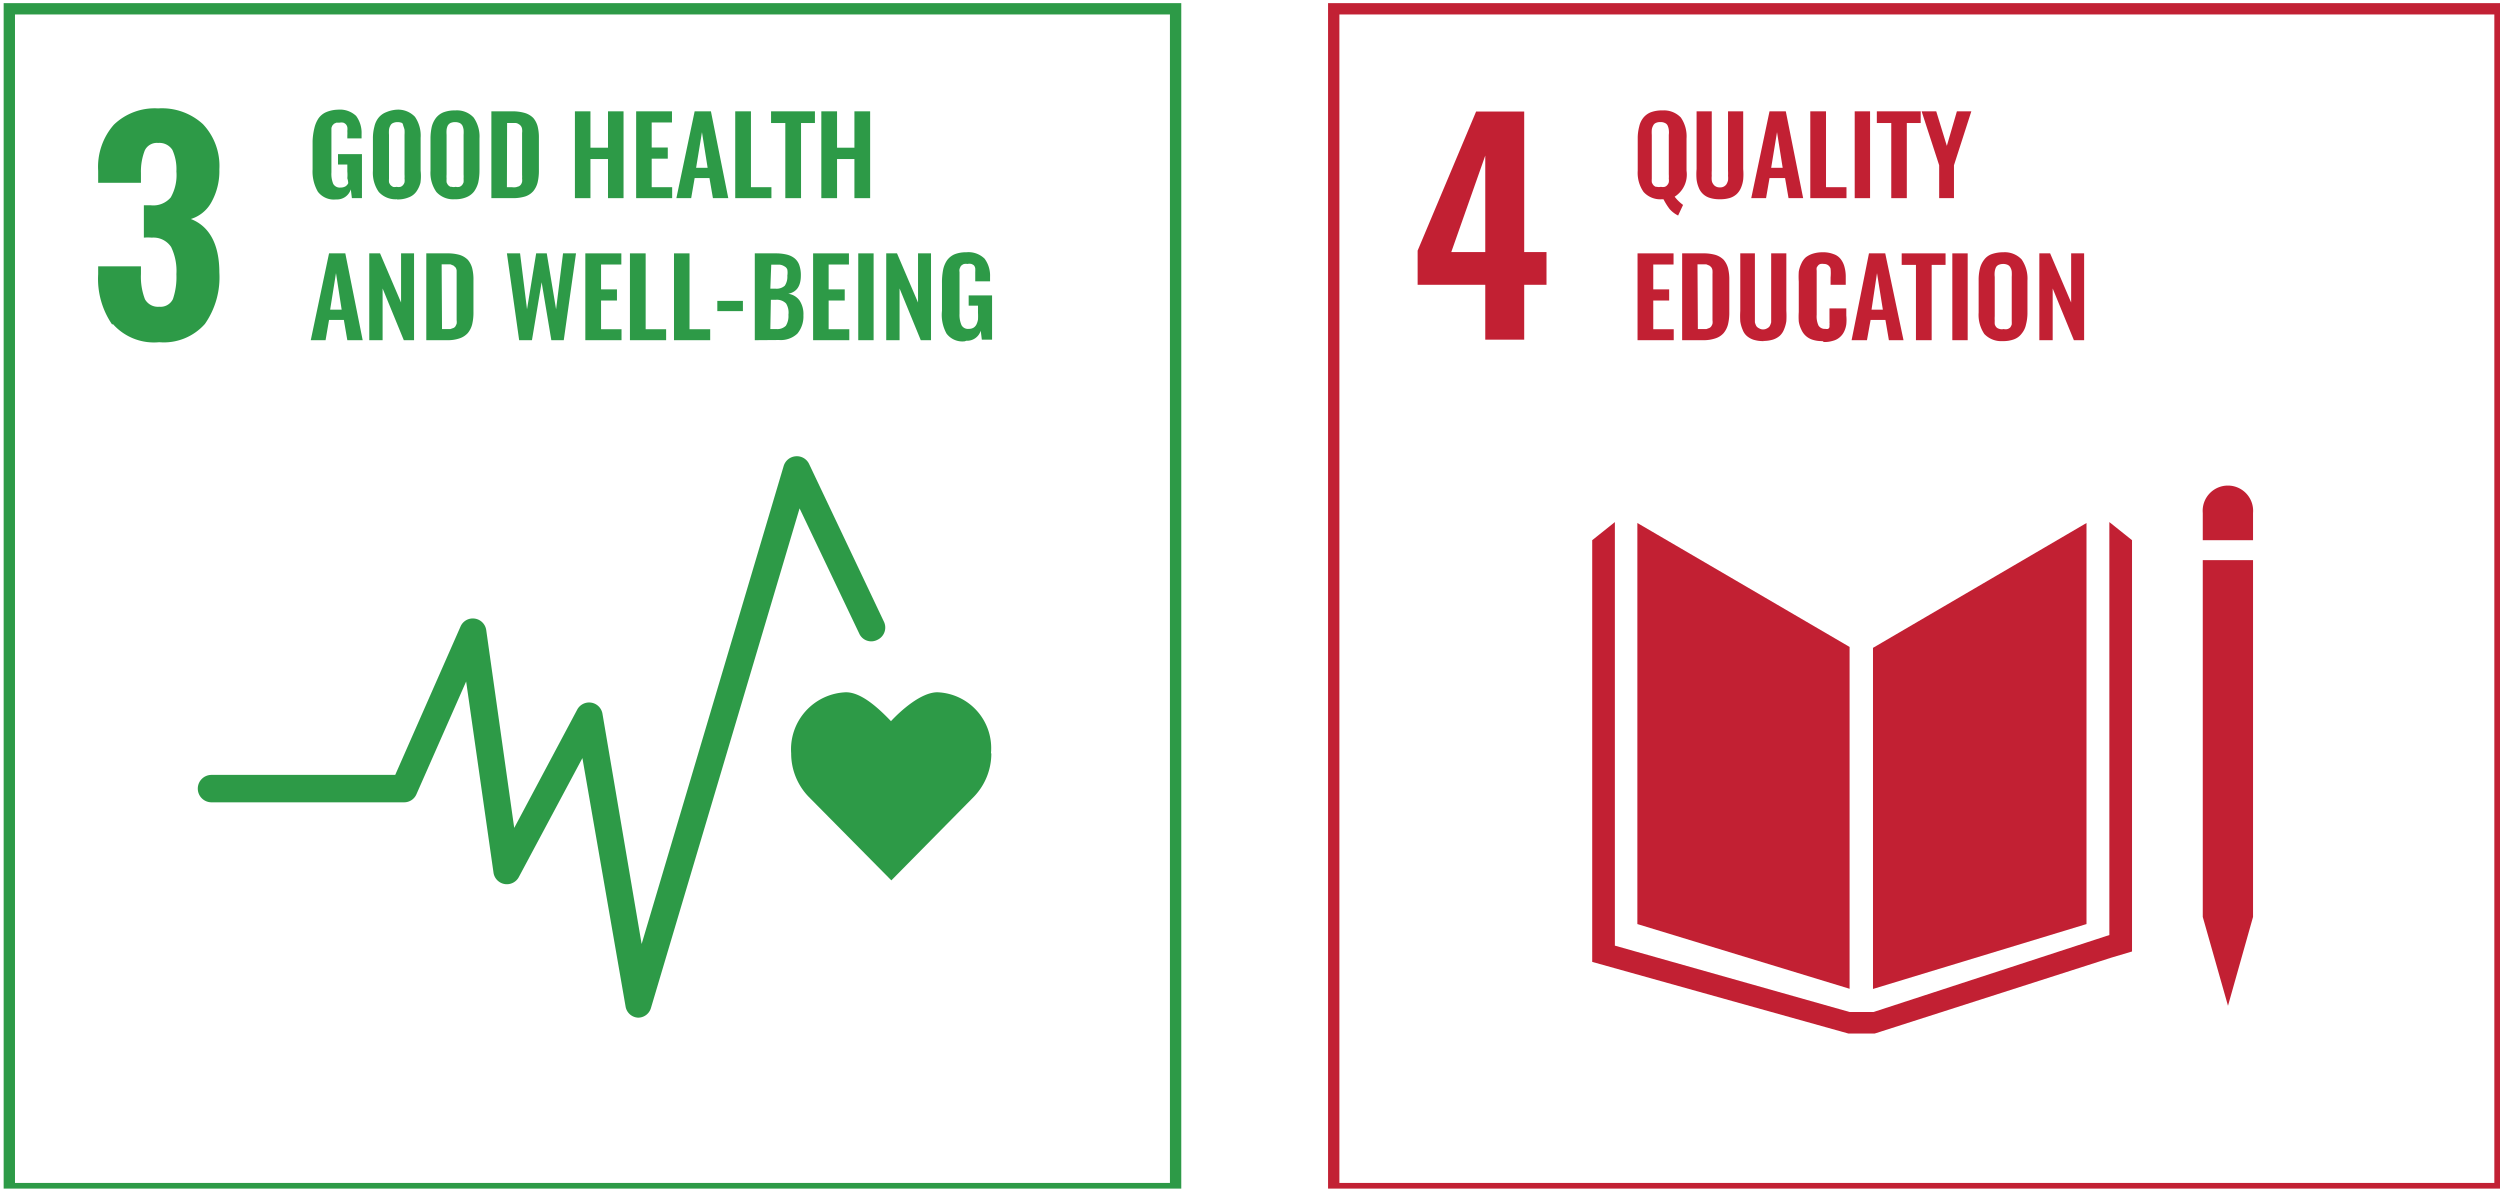 <svg xmlns="http://www.w3.org/2000/svg" viewBox="0 0 136.76 65.02"><defs><style>.cls-1,.cls-3{fill:none;stroke-miterlimit:10;stroke-width:0.62px;}.cls-1{stroke:#2d9a47;}.cls-2{fill:#2d9a47;}.cls-3{stroke:#c22134;}.cls-4{fill:#c22033;}</style></defs><g id="Layer_3" data-name="Layer 3"><rect class="cls-1" x="0.51" y="0.48" width="63.8" height="64.54"/><path class="cls-2" d="M6.14,17.76A4.41,4.41,0,0,1,5.37,15v-.43H7.71V15a3.42,3.42,0,0,0,.22,1.37.81.81,0,0,0,.78.41.75.75,0,0,0,.75-.42A3.73,3.73,0,0,0,9.65,15a3,3,0,0,0-.29-1.49A1.16,1.16,0,0,0,8.3,13a2.52,2.52,0,0,0-.43,0V11.23h.38a1.25,1.25,0,0,0,1.09-.43,2.47,2.47,0,0,0,.31-1.42A2.55,2.55,0,0,0,9.43,8.2a.84.84,0,0,0-.78-.38.73.73,0,0,0-.73.41,3.17,3.17,0,0,0-.21,1.23V10H5.37V9.34a3.5,3.5,0,0,1,.86-2.52,3.22,3.22,0,0,1,2.42-.89,3.32,3.32,0,0,1,2.45.86A3.32,3.32,0,0,1,12,9.26a3.49,3.49,0,0,1-.44,1.81,1.92,1.92,0,0,1-1.12.91c1,.39,1.56,1.36,1.56,2.93a4.45,4.45,0,0,1-.79,2.81,3,3,0,0,1-2.5,1,3,3,0,0,1-2.54-1"/><path class="cls-2" d="M18.39,10.91a1.1,1.1,0,0,1-1-.42,2.21,2.21,0,0,1-.29-1.23V7.71A3.51,3.51,0,0,1,17.2,7a1.63,1.63,0,0,1,.22-.52,1,1,0,0,1,.41-.34A1.76,1.76,0,0,1,18.48,6a1.29,1.29,0,0,1,1,.34,1.57,1.57,0,0,1,.3,1v.23H19V7.42a1.93,1.93,0,0,0,0-.26.69.69,0,0,0,0-.2.34.34,0,0,0-.08-.16.38.38,0,0,0-.14-.09.62.62,0,0,0-.21,0l-.17,0-.13.06-.09.1a1.12,1.12,0,0,0-.05.13s0,.1,0,.16,0,.12,0,.17V9.43a1.42,1.42,0,0,0,.1.63.41.41,0,0,0,.4.2.53.53,0,0,0,.26-.06.4.4,0,0,0,.16-.18A1.07,1.07,0,0,0,19,9.75a1.9,1.9,0,0,0,0-.37V9h-.51V8.43H19.8v2.41h-.55l-.06-.48a.79.79,0,0,1-.8.55"/><path class="cls-2" d="M21.48,10.22a.51.51,0,0,0,.22,0,.46.46,0,0,0,.21,0,.3.3,0,0,0,.14-.1.36.36,0,0,0,.08-.15.71.71,0,0,0,0-.2,1.55,1.55,0,0,0,0-.23V7.38a2.27,2.27,0,0,0,0-.28,1.42,1.42,0,0,0-.07-.22A.28.28,0,0,0,22,6.73a.62.62,0,0,0-.25-.05.58.58,0,0,0-.25.05.28.28,0,0,0-.15.15.57.57,0,0,0-.07.22,2,2,0,0,0,0,.28V9.54c0,.09,0,.17,0,.23a1.42,1.42,0,0,0,0,.2.53.53,0,0,0,.08.15.45.45,0,0,0,.14.1m.22.68a1.24,1.24,0,0,1-1-.4,1.82,1.82,0,0,1-.32-1.16V7.58a2.46,2.46,0,0,1,.08-.65,1.18,1.18,0,0,1,.22-.48,1,1,0,0,1,.42-.31A1.76,1.76,0,0,1,21.7,6a1.27,1.27,0,0,1,1,.39,1.81,1.81,0,0,1,.31,1.15V9.34A2.54,2.54,0,0,1,23,10a1.48,1.48,0,0,1-.23.49.89.89,0,0,1-.42.31,1.54,1.54,0,0,1-.63.11"/><path class="cls-2" d="M24.71,10.22a.48.48,0,0,0,.22,0,.46.46,0,0,0,.21,0,.36.36,0,0,0,.14-.1.53.53,0,0,0,.08-.15,1.42,1.42,0,0,0,0-.2,1.55,1.55,0,0,0,0-.23V7.38a2,2,0,0,0,0-.28.79.79,0,0,0-.06-.22.36.36,0,0,0-.15-.15.62.62,0,0,0-.25-.05.63.63,0,0,0-.26.05.36.36,0,0,0-.15.15.79.79,0,0,0-.06.22,2,2,0,0,0,0,.28V9.54a1.55,1.55,0,0,0,0,.23,1.42,1.42,0,0,0,0,.2.53.53,0,0,0,.08.15.36.36,0,0,0,.14.1m.22.68a1.23,1.23,0,0,1-1-.4,1.82,1.82,0,0,1-.32-1.16V7.58a3,3,0,0,1,.07-.65,1.34,1.34,0,0,1,.23-.48,1,1,0,0,1,.42-.31,1.76,1.76,0,0,1,.64-.1,1.24,1.24,0,0,1,1,.39,1.81,1.81,0,0,1,.32,1.15V9.34a3.08,3.08,0,0,1-.07.65,1.48,1.48,0,0,1-.23.49,1,1,0,0,1-.42.31,1.54,1.54,0,0,1-.63.11"/><path class="cls-2" d="M27.73,10.24H28a.8.8,0,0,0,.23,0l.16-.05a.35.35,0,0,0,.11-.1.53.53,0,0,0,.06-.14.6.6,0,0,0,0-.18,1.62,1.62,0,0,0,0-.21s0-.14,0-.25V7.54c0-.11,0-.2,0-.27a.76.76,0,0,0,0-.21.34.34,0,0,0-.06-.16.36.36,0,0,0-.11-.1.38.38,0,0,0-.17-.07l-.24,0h-.24Zm-.85.6V6.09H28a2.41,2.41,0,0,1,.71.09,1.1,1.1,0,0,1,.46.27,1.19,1.19,0,0,1,.24.46,2.52,2.52,0,0,1,.07.66V9.29a2.77,2.77,0,0,1-.07.69,1.21,1.21,0,0,1-.24.48,1,1,0,0,1-.45.29,2.31,2.31,0,0,1-.69.09Z"/><polygon class="cls-2" points="31.45 10.84 31.45 6.09 32.3 6.09 32.3 8.08 33.26 8.08 33.26 6.09 34.11 6.09 34.11 10.84 33.26 10.84 33.26 8.7 32.3 8.7 32.3 10.84 31.45 10.84"/><polygon class="cls-2" points="34.8 10.84 34.8 6.09 36.76 6.09 36.76 6.7 35.65 6.7 35.65 8.07 36.53 8.07 36.53 8.68 35.65 8.68 35.65 10.24 36.77 10.24 36.77 10.84 34.8 10.84"/><path class="cls-2" d="M38.08,9.18h.63L38.4,7.23ZM37,10.84l1-4.75h.89l.95,4.75H39l-.19-1.1H38l-.19,1.1Z"/><polygon class="cls-2" points="40.22 10.84 40.22 6.09 41.08 6.09 41.08 10.24 42.2 10.24 42.2 10.84 40.22 10.84"/><polygon class="cls-2" points="42.96 10.84 42.96 6.73 42.18 6.73 42.18 6.09 44.58 6.09 44.58 6.73 43.82 6.73 43.82 10.84 42.96 10.84"/><polygon class="cls-2" points="44.93 10.84 44.93 6.09 45.79 6.09 45.79 8.08 46.74 8.08 46.74 6.09 47.6 6.09 47.6 10.84 46.74 10.84 46.74 8.7 45.79 8.7 45.79 10.84 44.93 10.84"/><path class="cls-2" d="M18.06,16.94h.63l-.31-2ZM17,18.61l1-4.75h.89l.95,4.75H19l-.19-1.11H18l-.19,1.11Z"/><polygon class="cls-2" points="20.2 18.61 20.2 13.86 20.79 13.86 21.94 16.55 21.94 13.86 22.65 13.86 22.65 18.61 22.09 18.61 20.93 15.78 20.93 18.61 20.2 18.61"/><path class="cls-2" d="M24.18,18h.24l.22,0,.17-.06a.26.26,0,0,0,.11-.1,1.39,1.39,0,0,0,.06-.13.61.61,0,0,0,0-.19c0-.08,0-.15,0-.2V15l0-.2a.38.38,0,0,0-.06-.17l-.11-.1-.17-.07h-.48Zm-.86.61V13.86h1.1a2.44,2.44,0,0,1,.71.08,1.1,1.1,0,0,1,.46.27,1.19,1.19,0,0,1,.24.46,2.55,2.55,0,0,1,.07.67v1.71a2.77,2.77,0,0,1-.07.69,1.21,1.21,0,0,1-.24.48,1.06,1.06,0,0,1-.45.29,2,2,0,0,1-.69.1Z"/><polygon class="cls-2" points="28.4 18.61 27.73 13.86 28.45 13.86 28.83 16.92 29.33 13.86 29.91 13.86 30.42 16.92 30.8 13.86 31.51 13.86 30.84 18.61 30.16 18.61 29.63 15.44 29.1 18.61 28.4 18.61"/><polygon class="cls-2" points="32.02 18.61 32.02 13.86 33.99 13.86 33.99 14.47 32.88 14.47 32.88 15.83 33.75 15.83 33.75 16.44 32.88 16.44 32.88 18.01 34 18.01 34 18.61 32.02 18.61"/><polygon class="cls-2" points="34.46 18.61 34.46 13.86 35.32 13.86 35.32 18.01 36.44 18.01 36.44 18.61 34.46 18.61"/><polygon class="cls-2" points="36.87 18.61 36.87 13.86 37.72 13.86 37.72 18.01 38.85 18.01 38.85 18.61 36.87 18.61"/><rect class="cls-2" x="39.24" y="16.46" width="1.4" height="0.56"/><path class="cls-2" d="M42.14,18h.32a.66.66,0,0,0,.53-.18,1,1,0,0,0,.14-.6A.94.94,0,0,0,43,16.6a.7.7,0,0,0-.56-.2h-.27Zm0-2.21h.27a.67.67,0,0,0,.52-.16.87.87,0,0,0,.14-.55,1,1,0,0,0,0-.33.31.31,0,0,0-.16-.18.63.63,0,0,0-.24-.09l-.36,0h-.12Zm-.85,2.82V13.86h1.15a2.49,2.49,0,0,1,.57.06,1.11,1.11,0,0,1,.43.19.84.84,0,0,1,.28.38,1.64,1.64,0,0,1,.09.58c0,.58-.23.91-.69,1a.92.92,0,0,1,.62.37,1.35,1.35,0,0,1,.21.81,1.47,1.47,0,0,1-.33,1,1.32,1.32,0,0,1-1,.35Z"/><polygon class="cls-2" points="44.48 18.61 44.48 13.86 46.44 13.86 46.44 14.47 45.33 14.47 45.33 15.83 46.21 15.83 46.21 16.44 45.33 16.44 45.33 18.01 46.46 18.01 46.46 18.61 44.48 18.61"/><rect class="cls-2" x="46.95" y="13.86" width="0.84" height="4.75"/><polygon class="cls-2" points="48.48 18.61 48.48 13.86 49.07 13.86 50.22 16.55 50.22 13.86 50.93 13.86 50.93 18.61 50.37 18.61 49.21 15.78 49.21 18.61 48.48 18.61"/><path class="cls-2" d="M52.78,18.67a1.08,1.08,0,0,1-1-.42A2.11,2.11,0,0,1,51.53,17V15.48a3.62,3.62,0,0,1,.06-.71,1.42,1.42,0,0,1,.21-.52,1,1,0,0,1,.42-.34,1.71,1.71,0,0,1,.64-.11,1.26,1.26,0,0,1,1,.35,1.56,1.56,0,0,1,.3,1v.24h-.81v-.25c0-.1,0-.19,0-.26a1.77,1.77,0,0,0,0-.2.34.34,0,0,0-.07-.16.47.47,0,0,0-.14-.08.48.48,0,0,0-.22,0,.47.47,0,0,0-.17,0,.23.23,0,0,0-.12.06.18.18,0,0,0-.09.1.61.61,0,0,0-.05.12.41.41,0,0,0,0,.16c0,.07,0,.13,0,.18v2.1a1.39,1.39,0,0,0,.11.63.4.4,0,0,0,.4.2.49.49,0,0,0,.25-.06.44.44,0,0,0,.16-.17,1,1,0,0,0,.09-.28,3.57,3.57,0,0,0,0-.37v-.39h-.51v-.56h1.28v2.42h-.56l-.06-.49a.78.78,0,0,1-.79.55"/><path class="cls-2" d="M54.21,41.21a3.06,3.06,0,0,0-2.93-3.34c-.89,0-2,1-2.54,1.58-.58-.6-1.57-1.58-2.46-1.58a3.12,3.12,0,0,0-3,3.34,3.41,3.41,0,0,0,.94,2.36l4.54,4.59,4.53-4.59h0a3.41,3.41,0,0,0,.94-2.36"/><path class="cls-2" d="M34.9,55.67h0a.73.73,0,0,1-.68-.62L31.86,41.47,28.37,48A.74.74,0,0,1,27,47.76L25.5,37.28l-2.72,6.17a.73.73,0,0,1-.68.44H11.57a.75.75,0,0,1,0-1.5H21.62l3.57-8.11a.73.73,0,0,1,.78-.44.74.74,0,0,1,.63.64l1.53,10.81,3.44-6.46a.74.74,0,0,1,1.39.23L35.1,51.64l7.77-26.15a.75.75,0,0,1,.66-.53.74.74,0,0,1,.73.42L48.35,34A.74.74,0,0,1,48,35a.72.72,0,0,1-1-.35l-3.26-6.84L35.61,55.14a.73.73,0,0,1-.71.53"/><rect class="cls-3" x="72.96" y="0.48" width="63.8" height="64.54"/><path class="cls-4" d="M81.25,13.79V8.51l-1.86,5.28Zm0,1.79h-3.7V13.71l3.2-7.61h2.63v7.69H84.6v1.79H83.38v3H81.25Z"/><path class="cls-4" d="M90.64,10.22a.48.48,0,0,0,.22,0,.46.46,0,0,0,.21,0,.3.3,0,0,0,.14-.1.36.36,0,0,0,.08-.15.71.71,0,0,0,0-.2,1.55,1.55,0,0,0,0-.23V7.38a1.14,1.14,0,0,0,0-.28.79.79,0,0,0-.06-.22.28.28,0,0,0-.15-.15.49.49,0,0,0-.25-.05.53.53,0,0,0-.26.05.29.29,0,0,0-.14.15.57.57,0,0,0-.07.22,2,2,0,0,0,0,.28V9.54c0,.09,0,.17,0,.23a1.42,1.42,0,0,0,0,.2.53.53,0,0,0,.08.15.36.36,0,0,0,.14.1m1.22,1.57a1.51,1.51,0,0,1-.47-.36A3.53,3.53,0,0,1,91,10.9h-.09a1.23,1.23,0,0,1-1-.4,1.82,1.82,0,0,1-.32-1.16V7.58a2.46,2.46,0,0,1,.08-.65,1.18,1.18,0,0,1,.22-.48,1,1,0,0,1,.42-.31,1.76,1.76,0,0,1,.64-.1,1.28,1.28,0,0,1,1,.39,1.81,1.81,0,0,1,.31,1.15V9.34a1.43,1.43,0,0,1-.65,1.42,2.3,2.3,0,0,0,.46.45Z"/><path class="cls-4" d="M94.09,10.9a1.73,1.73,0,0,1-.54-.07.93.93,0,0,1-.62-.56,1.66,1.66,0,0,1-.12-.45,3.32,3.32,0,0,1,0-.57V6.09h.83V9.34a2.35,2.35,0,0,0,0,.28,1.18,1.18,0,0,0,0,.25.4.4,0,0,0,.08.2.35.35,0,0,0,.14.13.4.4,0,0,0,.22.05.4.4,0,0,0,.37-.18.76.76,0,0,0,.08-.2,1.13,1.13,0,0,0,0-.25,2.35,2.35,0,0,0,0-.28V6.09h.83V9.25a3.32,3.32,0,0,1,0,.57,1.66,1.66,0,0,1-.12.45,1,1,0,0,1-.24.35,1,1,0,0,1-.37.21,1.84,1.84,0,0,1-.55.07"/><path class="cls-4" d="M96.89,9.18h.63l-.31-1.95ZM95.8,10.84l1-4.75h.89l.95,4.75h-.8l-.19-1.1H96.8l-.19,1.1Z"/><polygon class="cls-4" points="99.03 10.84 99.03 6.09 99.89 6.09 99.89 10.24 101.01 10.24 101.01 10.84 99.03 10.84"/><rect class="cls-4" x="101.46" y="6.09" width="0.84" height="4.75"/><polygon class="cls-4" points="103.46 10.84 103.46 6.73 102.67 6.73 102.67 6.09 105.07 6.09 105.07 6.73 104.31 6.73 104.31 10.84 103.46 10.84"/><polygon class="cls-4" points="106.08 10.84 106.08 9.04 105.12 6.09 105.92 6.09 106.5 7.98 107.05 6.09 107.84 6.09 106.89 9.04 106.89 10.84 106.08 10.84"/><polygon class="cls-4" points="89.58 18.61 89.58 13.86 91.55 13.86 91.55 14.47 90.44 14.47 90.44 15.83 91.31 15.83 91.31 16.44 90.44 16.44 90.44 18.01 91.56 18.01 91.56 18.61 89.58 18.61"/><path class="cls-4" d="M92.88,18h.24l.23,0,.16-.06a.26.26,0,0,0,.11-.1.49.49,0,0,0,.06-.13.61.61,0,0,0,0-.19c0-.08,0-.15,0-.2V15a1.62,1.62,0,0,0,0-.2.38.38,0,0,0-.06-.17.55.55,0,0,0-.11-.1l-.17-.07h-.48Zm-.86.61V13.86h1.1a2.44,2.44,0,0,1,.71.08,1.1,1.1,0,0,1,.46.27,1.19,1.19,0,0,1,.24.46,2.55,2.55,0,0,1,.07.67v1.71a2.77,2.77,0,0,1-.07.69,1.21,1.21,0,0,1-.24.48,1,1,0,0,1-.45.29,2,2,0,0,1-.69.1Z"/><path class="cls-4" d="M96.49,18.66a1.84,1.84,0,0,1-.55-.07,1.07,1.07,0,0,1-.38-.21.82.82,0,0,1-.23-.34,1.86,1.86,0,0,1-.13-.46,4.67,4.67,0,0,1,0-.57V13.86H96V17.1c0,.11,0,.2,0,.28s0,.16,0,.25a.84.84,0,0,0,.08.21.36.36,0,0,0,.15.12.38.38,0,0,0,.22.06.4.4,0,0,0,.22-.06.33.33,0,0,0,.14-.12.84.84,0,0,0,.08-.21c0-.09,0-.17,0-.25V13.86h.83V17a4.67,4.67,0,0,1,0,.57,1.86,1.86,0,0,1-.13.46.93.93,0,0,1-.23.34,1.07,1.07,0,0,1-.38.21,1.77,1.77,0,0,1-.54.07"/><path class="cls-4" d="M99.7,18.66a1.7,1.7,0,0,1-.53-.07,1,1,0,0,1-.39-.22,1,1,0,0,1-.24-.34,1.51,1.51,0,0,1-.14-.44,3.93,3.93,0,0,1,0-.52V15.41a4.43,4.43,0,0,1,0-.55,1.62,1.62,0,0,1,.14-.44,1,1,0,0,1,.24-.34,1.24,1.24,0,0,1,.38-.2,1.8,1.8,0,0,1,.54-.08,1.57,1.57,0,0,1,.6.1.81.81,0,0,1,.39.27,1.15,1.15,0,0,1,.21.43,2,2,0,0,1,.07.57v.41h-.83v-.4a2.42,2.42,0,0,0,0-.48.36.36,0,0,0-.36-.26h0a.58.58,0,0,0-.19,0,.26.26,0,0,0-.13.08.83.83,0,0,0-.08.12.5.5,0,0,0,0,.16c0,.07,0,.13,0,.19v2.23a1.2,1.2,0,0,0,.1.59.4.4,0,0,0,.37.18.39.39,0,0,0,.16,0A.33.33,0,0,0,100,18a.39.39,0,0,0,.08-.1l0-.11a.61.61,0,0,0,0-.15,1,1,0,0,0,0-.16v-.61H101v.39a2.33,2.33,0,0,1,0,.48,1.33,1.33,0,0,1-.12.4.92.92,0,0,1-.24.31.88.88,0,0,1-.36.19,1.57,1.57,0,0,1-.51.07"/><path class="cls-4" d="M102.38,16.94H103l-.32-2Zm-1.09,1.67.95-4.75h.89l1,4.75h-.8l-.19-1.11h-.81l-.2,1.11Z"/><polygon class="cls-4" points="104.81 18.61 104.81 14.49 104.03 14.49 104.03 13.86 106.43 13.86 106.43 14.49 105.67 14.49 105.67 18.61 104.81 18.61"/><rect class="cls-4" x="106.8" y="13.86" width="0.84" height="4.75"/><path class="cls-4" d="M109.4,18a.46.46,0,0,0,.21,0,.41.41,0,0,0,.21,0,.38.38,0,0,0,.15-.09.6.6,0,0,0,.08-.16,1.62,1.62,0,0,0,0-.19c0-.07,0-.15,0-.24V15.15a2.19,2.19,0,0,0,0-.29.57.57,0,0,0-.07-.22.31.31,0,0,0-.15-.15.58.58,0,0,0-.25-.05.62.62,0,0,0-.25.05.31.31,0,0,0-.15.15.79.79,0,0,0-.06.22,1.23,1.23,0,0,0,0,.29V17.3a1.77,1.77,0,0,0,0,.24,1.62,1.62,0,0,0,0,.19.4.4,0,0,0,.08.16.28.28,0,0,0,.14.09m.21.68a1.27,1.27,0,0,1-1-.39,1.87,1.87,0,0,1-.31-1.17V15.35a2.57,2.57,0,0,1,.07-.66,1.26,1.26,0,0,1,.23-.48.89.89,0,0,1,.42-.31,1.93,1.93,0,0,1,.63-.1,1.27,1.27,0,0,1,1,.39,1.84,1.84,0,0,1,.32,1.16V17.1a2.46,2.46,0,0,1-.08.65,1.11,1.11,0,0,1-.23.49.91.91,0,0,1-.42.32,1.67,1.67,0,0,1-.63.1"/><polygon class="cls-4" points="111.56 18.61 111.56 13.86 112.15 13.86 113.3 16.55 113.3 13.86 114.01 13.86 114.01 18.61 113.45 18.61 112.29 15.78 112.29 18.61 111.56 18.61"/><polygon class="cls-4" points="101.18 35.39 89.57 28.61 89.57 50.55 101.18 54.09 101.18 35.39"/><polygon class="cls-4" points="102.46 35.44 102.46 54.1 114.14 50.55 114.14 28.61 102.46 35.44"/><polygon class="cls-4" points="120.84 50.16 120.5 50.16 121.88 55.02 123.25 50.16 122.91 50.16 123.25 50.16 123.25 30.64 122.91 30.64 122.57 30.64 122.21 30.64 121.52 30.64 121.19 30.64 120.84 30.64 120.5 30.64 120.5 50.16 120.84 50.16"/><polygon class="cls-4" points="116.63 29.55 115.39 28.56 115.39 51.15 102.49 55.36 101.89 55.36 101.78 55.36 101.18 55.36 88.34 51.73 88.34 28.56 87.1 29.55 87.1 52.62 101.12 56.54 101.78 56.54 101.89 56.54 102.55 56.54 115.49 52.39 116.63 52.05 116.63 29.55"/><path class="cls-4" d="M123.25,28.06a1.38,1.38,0,1,0-2.75,0v1.49h2.75Z"/></g></svg>